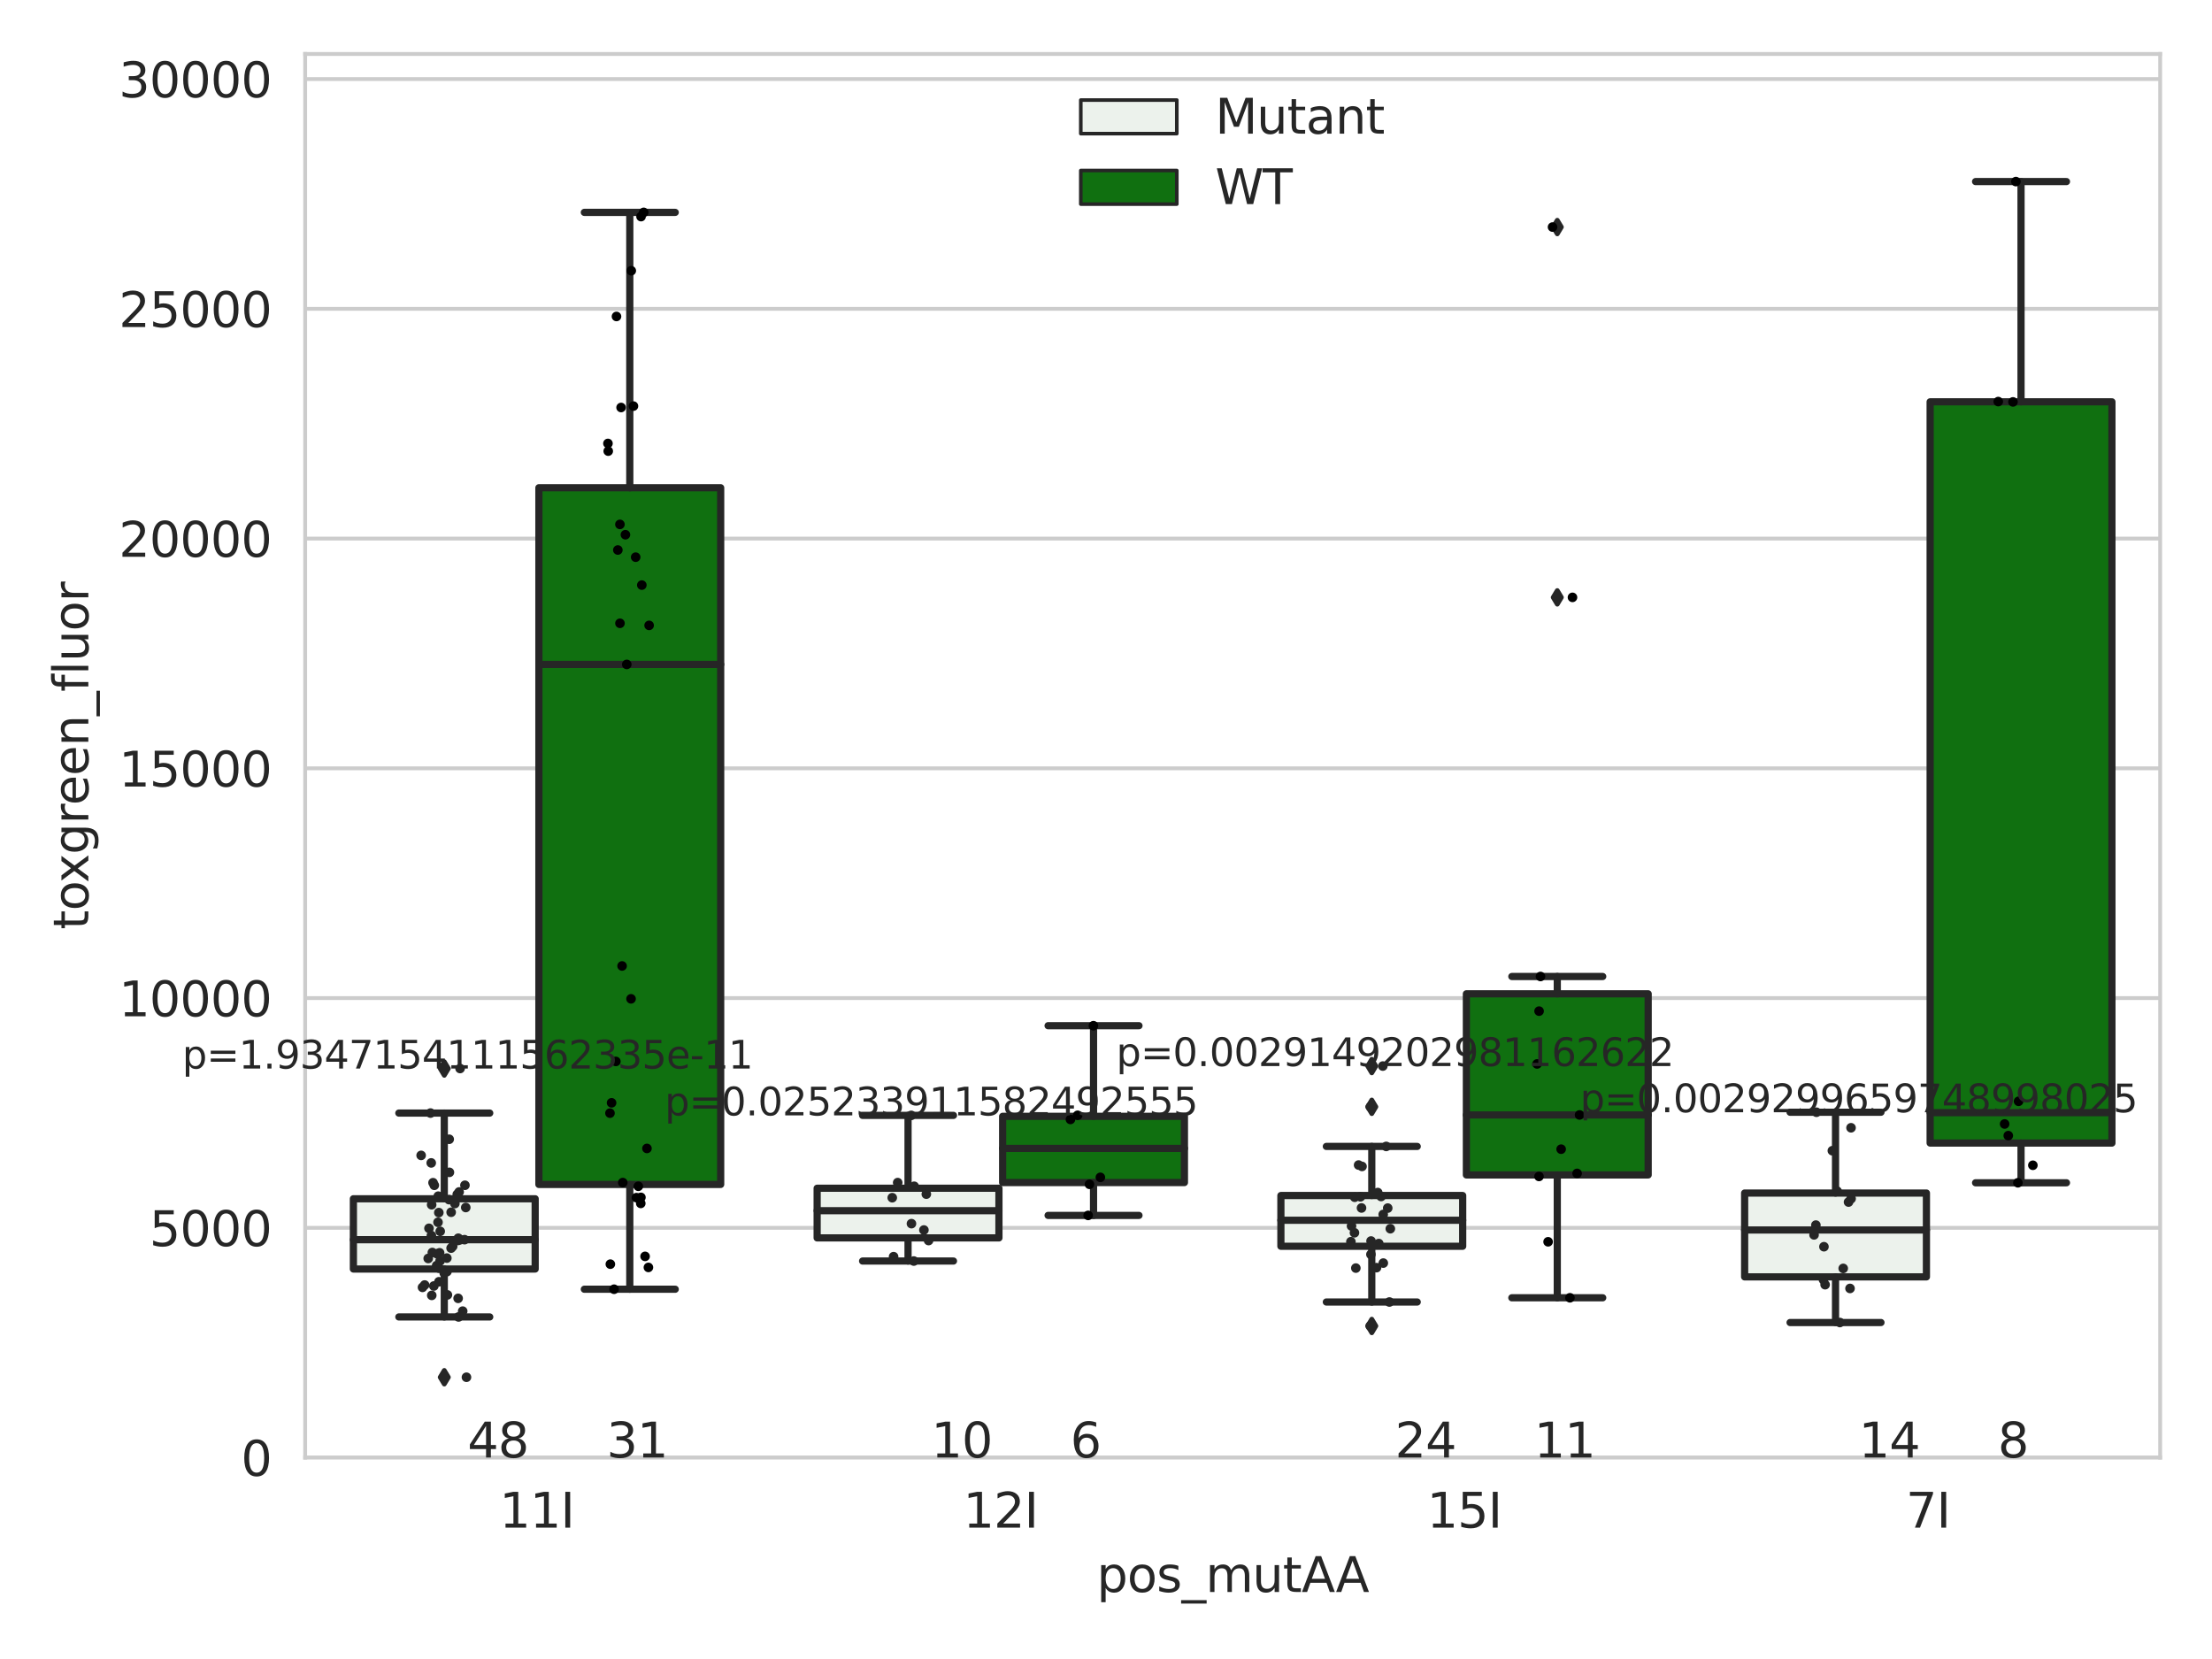 <?xml version="1.0" encoding="utf-8" standalone="no"?>
<!DOCTYPE svg PUBLIC "-//W3C//DTD SVG 1.1//EN"
  "http://www.w3.org/Graphics/SVG/1.1/DTD/svg11.dtd">
<svg xmlns:xlink="http://www.w3.org/1999/xlink" width="460.8pt" height="345.6pt" viewBox="0 0 460.8 345.6" xmlns="http://www.w3.org/2000/svg" version="1.1">
 <defs>
  <style type="text/css">*{stroke-linejoin: round; stroke-linecap: butt}</style>
 </defs>
 <g id="figure_1">
  <g id="patch_1">
   <path d="M 0 345.6 
L 460.8 345.6 
L 460.8 0 
L 0 0 
z
" style="fill: #ffffff"/>
  </g>
  <g id="axes_1">
   <g id="patch_2">
    <path d="M 63.571 303.64 
L 450 303.64 
L 450 11.243 
L 63.571 11.243 
z
" style="fill: #ffffff"/>
   </g>
   <g id="matplotlib.axis_1">
    <g id="xtick_1">
     <g id="text_1">
      <!-- 11I -->
      <g style="fill: #262626" transform="translate(104.037 318.238)scale(0.1 -0.1)">
       <defs>
        <path id="DejaVuSans-31" d="M 794 531 
L 1825 531 
L 1825 4091 
L 703 3866 
L 703 4441 
L 1819 4666 
L 2450 4666 
L 2450 531 
L 3481 531 
L 3481 0 
L 794 0 
L 794 531 
z
" transform="scale(0.016)"/>
        <path id="DejaVuSans-49" d="M 628 4666 
L 1259 4666 
L 1259 0 
L 628 0 
L 628 4666 
z
" transform="scale(0.016)"/>
       </defs>
       <use xlink:href="#DejaVuSans-31"/>
       <use xlink:href="#DejaVuSans-31" x="63.623"/>
       <use xlink:href="#DejaVuSans-49" x="127.246"/>
      </g>
     </g>
    </g>
    <g id="xtick_2">
     <g id="text_2">
      <!-- 12I -->
      <g style="fill: #262626" transform="translate(200.645 318.238)scale(0.1 -0.1)">
       <defs>
        <path id="DejaVuSans-32" d="M 1228 531 
L 3431 531 
L 3431 0 
L 469 0 
L 469 531 
Q 828 903 1448 1529 
Q 2069 2156 2228 2338 
Q 2531 2678 2651 2914 
Q 2772 3150 2772 3378 
Q 2772 3750 2511 3984 
Q 2250 4219 1831 4219 
Q 1534 4219 1204 4116 
Q 875 4013 500 3803 
L 500 4441 
Q 881 4594 1212 4672 
Q 1544 4750 1819 4750 
Q 2544 4750 2975 4387 
Q 3406 4025 3406 3419 
Q 3406 3131 3298 2873 
Q 3191 2616 2906 2266 
Q 2828 2175 2409 1742 
Q 1991 1309 1228 531 
z
" transform="scale(0.016)"/>
       </defs>
       <use xlink:href="#DejaVuSans-31"/>
       <use xlink:href="#DejaVuSans-32" x="63.623"/>
       <use xlink:href="#DejaVuSans-49" x="127.246"/>
      </g>
     </g>
    </g>
    <g id="xtick_3">
     <g id="text_3">
      <!-- 15I -->
      <g style="fill: #262626" transform="translate(297.252 318.238)scale(0.1 -0.1)">
       <defs>
        <path id="DejaVuSans-35" d="M 691 4666 
L 3169 4666 
L 3169 4134 
L 1269 4134 
L 1269 2991 
Q 1406 3038 1543 3061 
Q 1681 3084 1819 3084 
Q 2600 3084 3056 2656 
Q 3513 2228 3513 1497 
Q 3513 744 3044 326 
Q 2575 -91 1722 -91 
Q 1428 -91 1123 -41 
Q 819 9 494 109 
L 494 744 
Q 775 591 1075 516 
Q 1375 441 1709 441 
Q 2250 441 2565 725 
Q 2881 1009 2881 1497 
Q 2881 1984 2565 2268 
Q 2250 2553 1709 2553 
Q 1456 2553 1204 2497 
Q 953 2441 691 2322 
L 691 4666 
z
" transform="scale(0.016)"/>
       </defs>
       <use xlink:href="#DejaVuSans-31"/>
       <use xlink:href="#DejaVuSans-35" x="63.623"/>
       <use xlink:href="#DejaVuSans-49" x="127.246"/>
      </g>
     </g>
    </g>
    <g id="xtick_4">
     <g id="text_4">
      <!-- 7I -->
      <g style="fill: #262626" transform="translate(397.04 318.238)scale(0.1 -0.1)">
       <defs>
        <path id="DejaVuSans-37" d="M 525 4666 
L 3525 4666 
L 3525 4397 
L 1831 0 
L 1172 0 
L 2766 4134 
L 525 4134 
L 525 4666 
z
" transform="scale(0.016)"/>
       </defs>
       <use xlink:href="#DejaVuSans-37"/>
       <use xlink:href="#DejaVuSans-49" x="63.623"/>
      </g>
     </g>
    </g>
    <g id="text_5">
     <!-- pos_mutAA -->
     <g style="fill: #262626" transform="translate(228.47 331.638)scale(0.1 -0.1)">
      <defs>
       <path id="DejaVuSans-70" d="M 1159 525 
L 1159 -1331 
L 581 -1331 
L 581 3500 
L 1159 3500 
L 1159 2969 
Q 1341 3281 1617 3432 
Q 1894 3584 2278 3584 
Q 2916 3584 3314 3078 
Q 3713 2572 3713 1747 
Q 3713 922 3314 415 
Q 2916 -91 2278 -91 
Q 1894 -91 1617 61 
Q 1341 213 1159 525 
z
M 3116 1747 
Q 3116 2381 2855 2742 
Q 2594 3103 2138 3103 
Q 1681 3103 1420 2742 
Q 1159 2381 1159 1747 
Q 1159 1113 1420 752 
Q 1681 391 2138 391 
Q 2594 391 2855 752 
Q 3116 1113 3116 1747 
z
" transform="scale(0.016)"/>
       <path id="DejaVuSans-6f" d="M 1959 3097 
Q 1497 3097 1228 2736 
Q 959 2375 959 1747 
Q 959 1119 1226 758 
Q 1494 397 1959 397 
Q 2419 397 2687 759 
Q 2956 1122 2956 1747 
Q 2956 2369 2687 2733 
Q 2419 3097 1959 3097 
z
M 1959 3584 
Q 2709 3584 3137 3096 
Q 3566 2609 3566 1747 
Q 3566 888 3137 398 
Q 2709 -91 1959 -91 
Q 1206 -91 779 398 
Q 353 888 353 1747 
Q 353 2609 779 3096 
Q 1206 3584 1959 3584 
z
" transform="scale(0.016)"/>
       <path id="DejaVuSans-73" d="M 2834 3397 
L 2834 2853 
Q 2591 2978 2328 3040 
Q 2066 3103 1784 3103 
Q 1356 3103 1142 2972 
Q 928 2841 928 2578 
Q 928 2378 1081 2264 
Q 1234 2150 1697 2047 
L 1894 2003 
Q 2506 1872 2764 1633 
Q 3022 1394 3022 966 
Q 3022 478 2636 193 
Q 2250 -91 1575 -91 
Q 1294 -91 989 -36 
Q 684 19 347 128 
L 347 722 
Q 666 556 975 473 
Q 1284 391 1588 391 
Q 1994 391 2212 530 
Q 2431 669 2431 922 
Q 2431 1156 2273 1281 
Q 2116 1406 1581 1522 
L 1381 1569 
Q 847 1681 609 1914 
Q 372 2147 372 2553 
Q 372 3047 722 3315 
Q 1072 3584 1716 3584 
Q 2034 3584 2315 3537 
Q 2597 3491 2834 3397 
z
" transform="scale(0.016)"/>
       <path id="DejaVuSans-5f" d="M 3263 -1063 
L 3263 -1509 
L -63 -1509 
L -63 -1063 
L 3263 -1063 
z
" transform="scale(0.016)"/>
       <path id="DejaVuSans-6d" d="M 3328 2828 
Q 3544 3216 3844 3400 
Q 4144 3584 4550 3584 
Q 5097 3584 5394 3201 
Q 5691 2819 5691 2113 
L 5691 0 
L 5113 0 
L 5113 2094 
Q 5113 2597 4934 2840 
Q 4756 3084 4391 3084 
Q 3944 3084 3684 2787 
Q 3425 2491 3425 1978 
L 3425 0 
L 2847 0 
L 2847 2094 
Q 2847 2600 2669 2842 
Q 2491 3084 2119 3084 
Q 1678 3084 1418 2786 
Q 1159 2488 1159 1978 
L 1159 0 
L 581 0 
L 581 3500 
L 1159 3500 
L 1159 2956 
Q 1356 3278 1631 3431 
Q 1906 3584 2284 3584 
Q 2666 3584 2933 3390 
Q 3200 3197 3328 2828 
z
" transform="scale(0.016)"/>
       <path id="DejaVuSans-75" d="M 544 1381 
L 544 3500 
L 1119 3500 
L 1119 1403 
Q 1119 906 1312 657 
Q 1506 409 1894 409 
Q 2359 409 2629 706 
Q 2900 1003 2900 1516 
L 2900 3500 
L 3475 3500 
L 3475 0 
L 2900 0 
L 2900 538 
Q 2691 219 2414 64 
Q 2138 -91 1772 -91 
Q 1169 -91 856 284 
Q 544 659 544 1381 
z
M 1991 3584 
L 1991 3584 
z
" transform="scale(0.016)"/>
       <path id="DejaVuSans-74" d="M 1172 4494 
L 1172 3500 
L 2356 3500 
L 2356 3053 
L 1172 3053 
L 1172 1153 
Q 1172 725 1289 603 
Q 1406 481 1766 481 
L 2356 481 
L 2356 0 
L 1766 0 
Q 1100 0 847 248 
Q 594 497 594 1153 
L 594 3053 
L 172 3053 
L 172 3500 
L 594 3500 
L 594 4494 
L 1172 4494 
z
" transform="scale(0.016)"/>
       <path id="DejaVuSans-41" d="M 2188 4044 
L 1331 1722 
L 3047 1722 
L 2188 4044 
z
M 1831 4666 
L 2547 4666 
L 4325 0 
L 3669 0 
L 3244 1197 
L 1141 1197 
L 716 0 
L 50 0 
L 1831 4666 
z
" transform="scale(0.016)"/>
      </defs>
      <use xlink:href="#DejaVuSans-70"/>
      <use xlink:href="#DejaVuSans-6f" x="63.477"/>
      <use xlink:href="#DejaVuSans-73" x="124.658"/>
      <use xlink:href="#DejaVuSans-5f" x="176.758"/>
      <use xlink:href="#DejaVuSans-6d" x="226.758"/>
      <use xlink:href="#DejaVuSans-75" x="324.17"/>
      <use xlink:href="#DejaVuSans-74" x="387.549"/>
      <use xlink:href="#DejaVuSans-41" x="426.758"/>
      <use xlink:href="#DejaVuSans-41" x="497.916"/>
     </g>
    </g>
   </g>
   <g id="matplotlib.axis_2">
    <g id="ytick_1">
     <g id="line2d_1">
      <path d="M 63.571 303.64 
L 450 303.64 
" clip-path="url(#p47cae043d7)" style="fill: none; stroke: #cccccc; stroke-width: 0.8; stroke-linecap: round"/>
     </g>
     <g id="text_6">
      <!-- 0 -->
      <g style="fill: #262626" transform="translate(50.209 307.439)scale(0.1 -0.1)">
       <defs>
        <path id="DejaVuSans-30" d="M 2034 4250 
Q 1547 4250 1301 3770 
Q 1056 3291 1056 2328 
Q 1056 1369 1301 889 
Q 1547 409 2034 409 
Q 2525 409 2770 889 
Q 3016 1369 3016 2328 
Q 3016 3291 2770 3770 
Q 2525 4250 2034 4250 
z
M 2034 4750 
Q 2819 4750 3233 4129 
Q 3647 3509 3647 2328 
Q 3647 1150 3233 529 
Q 2819 -91 2034 -91 
Q 1250 -91 836 529 
Q 422 1150 422 2328 
Q 422 3509 836 4129 
Q 1250 4750 2034 4750 
z
" transform="scale(0.016)"/>
       </defs>
       <use xlink:href="#DejaVuSans-30"/>
      </g>
     </g>
    </g>
    <g id="ytick_2">
     <g id="line2d_2">
      <path d="M 63.571 255.778 
L 450 255.778 
" clip-path="url(#p47cae043d7)" style="fill: none; stroke: #cccccc; stroke-width: 0.8; stroke-linecap: round"/>
     </g>
     <g id="text_7">
      <!-- 5000 -->
      <g style="fill: #262626" transform="translate(31.121 259.577)scale(0.1 -0.1)">
       <use xlink:href="#DejaVuSans-35"/>
       <use xlink:href="#DejaVuSans-30" x="63.623"/>
       <use xlink:href="#DejaVuSans-30" x="127.246"/>
       <use xlink:href="#DejaVuSans-30" x="190.869"/>
      </g>
     </g>
    </g>
    <g id="ytick_3">
     <g id="line2d_3">
      <path d="M 63.571 207.916 
L 450 207.916 
" clip-path="url(#p47cae043d7)" style="fill: none; stroke: #cccccc; stroke-width: 0.8; stroke-linecap: round"/>
     </g>
     <g id="text_8">
      <!-- 10000 -->
      <g style="fill: #262626" transform="translate(24.759 211.716)scale(0.1 -0.1)">
       <use xlink:href="#DejaVuSans-31"/>
       <use xlink:href="#DejaVuSans-30" x="63.623"/>
       <use xlink:href="#DejaVuSans-30" x="127.246"/>
       <use xlink:href="#DejaVuSans-30" x="190.869"/>
       <use xlink:href="#DejaVuSans-30" x="254.492"/>
      </g>
     </g>
    </g>
    <g id="ytick_4">
     <g id="line2d_4">
      <path d="M 63.571 160.055 
L 450 160.055 
" clip-path="url(#p47cae043d7)" style="fill: none; stroke: #cccccc; stroke-width: 0.8; stroke-linecap: round"/>
     </g>
     <g id="text_9">
      <!-- 15000 -->
      <g style="fill: #262626" transform="translate(24.759 163.854)scale(0.1 -0.1)">
       <use xlink:href="#DejaVuSans-31"/>
       <use xlink:href="#DejaVuSans-35" x="63.623"/>
       <use xlink:href="#DejaVuSans-30" x="127.246"/>
       <use xlink:href="#DejaVuSans-30" x="190.869"/>
       <use xlink:href="#DejaVuSans-30" x="254.492"/>
      </g>
     </g>
    </g>
    <g id="ytick_5">
     <g id="line2d_5">
      <path d="M 63.571 112.193 
L 450 112.193 
" clip-path="url(#p47cae043d7)" style="fill: none; stroke: #cccccc; stroke-width: 0.8; stroke-linecap: round"/>
     </g>
     <g id="text_10">
      <!-- 20000 -->
      <g style="fill: #262626" transform="translate(24.759 115.992)scale(0.1 -0.1)">
       <use xlink:href="#DejaVuSans-32"/>
       <use xlink:href="#DejaVuSans-30" x="63.623"/>
       <use xlink:href="#DejaVuSans-30" x="127.246"/>
       <use xlink:href="#DejaVuSans-30" x="190.869"/>
       <use xlink:href="#DejaVuSans-30" x="254.492"/>
      </g>
     </g>
    </g>
    <g id="ytick_6">
     <g id="line2d_6">
      <path d="M 63.571 64.331 
L 450 64.331 
" clip-path="url(#p47cae043d7)" style="fill: none; stroke: #cccccc; stroke-width: 0.8; stroke-linecap: round"/>
     </g>
     <g id="text_11">
      <!-- 25000 -->
      <g style="fill: #262626" transform="translate(24.759 68.13)scale(0.1 -0.1)">
       <use xlink:href="#DejaVuSans-32"/>
       <use xlink:href="#DejaVuSans-35" x="63.623"/>
       <use xlink:href="#DejaVuSans-30" x="127.246"/>
       <use xlink:href="#DejaVuSans-30" x="190.869"/>
       <use xlink:href="#DejaVuSans-30" x="254.492"/>
      </g>
     </g>
    </g>
    <g id="ytick_7">
     <g id="line2d_7">
      <path d="M 63.571 16.469 
L 450 16.469 
" clip-path="url(#p47cae043d7)" style="fill: none; stroke: #cccccc; stroke-width: 0.8; stroke-linecap: round"/>
     </g>
     <g id="text_12">
      <!-- 30000 -->
      <g style="fill: #262626" transform="translate(24.759 20.268)scale(0.1 -0.1)">
       <defs>
        <path id="DejaVuSans-33" d="M 2597 2516 
Q 3050 2419 3304 2112 
Q 3559 1806 3559 1356 
Q 3559 666 3084 287 
Q 2609 -91 1734 -91 
Q 1441 -91 1130 -33 
Q 819 25 488 141 
L 488 750 
Q 750 597 1062 519 
Q 1375 441 1716 441 
Q 2309 441 2620 675 
Q 2931 909 2931 1356 
Q 2931 1769 2642 2001 
Q 2353 2234 1838 2234 
L 1294 2234 
L 1294 2753 
L 1863 2753 
Q 2328 2753 2575 2939 
Q 2822 3125 2822 3475 
Q 2822 3834 2567 4026 
Q 2313 4219 1838 4219 
Q 1578 4219 1281 4162 
Q 984 4106 628 3988 
L 628 4550 
Q 988 4650 1302 4700 
Q 1616 4750 1894 4750 
Q 2613 4750 3031 4423 
Q 3450 4097 3450 3541 
Q 3450 3153 3228 2886 
Q 3006 2619 2597 2516 
z
" transform="scale(0.016)"/>
       </defs>
       <use xlink:href="#DejaVuSans-33"/>
       <use xlink:href="#DejaVuSans-30" x="63.623"/>
       <use xlink:href="#DejaVuSans-30" x="127.246"/>
       <use xlink:href="#DejaVuSans-30" x="190.869"/>
       <use xlink:href="#DejaVuSans-30" x="254.492"/>
      </g>
     </g>
    </g>
    <g id="text_13">
     <!-- toxgreen_fluor -->
     <g style="fill: #262626" transform="translate(18.401 193.636)rotate(-90)scale(0.1 -0.1)">
      <defs>
       <path id="DejaVuSans-78" d="M 3513 3500 
L 2247 1797 
L 3578 0 
L 2900 0 
L 1881 1375 
L 863 0 
L 184 0 
L 1544 1831 
L 300 3500 
L 978 3500 
L 1906 2253 
L 2834 3500 
L 3513 3500 
z
" transform="scale(0.016)"/>
       <path id="DejaVuSans-67" d="M 2906 1791 
Q 2906 2416 2648 2759 
Q 2391 3103 1925 3103 
Q 1463 3103 1205 2759 
Q 947 2416 947 1791 
Q 947 1169 1205 825 
Q 1463 481 1925 481 
Q 2391 481 2648 825 
Q 2906 1169 2906 1791 
z
M 3481 434 
Q 3481 -459 3084 -895 
Q 2688 -1331 1869 -1331 
Q 1566 -1331 1297 -1286 
Q 1028 -1241 775 -1147 
L 775 -588 
Q 1028 -725 1275 -790 
Q 1522 -856 1778 -856 
Q 2344 -856 2625 -561 
Q 2906 -266 2906 331 
L 2906 616 
Q 2728 306 2450 153 
Q 2172 0 1784 0 
Q 1141 0 747 490 
Q 353 981 353 1791 
Q 353 2603 747 3093 
Q 1141 3584 1784 3584 
Q 2172 3584 2450 3431 
Q 2728 3278 2906 2969 
L 2906 3500 
L 3481 3500 
L 3481 434 
z
" transform="scale(0.016)"/>
       <path id="DejaVuSans-72" d="M 2631 2963 
Q 2534 3019 2420 3045 
Q 2306 3072 2169 3072 
Q 1681 3072 1420 2755 
Q 1159 2438 1159 1844 
L 1159 0 
L 581 0 
L 581 3500 
L 1159 3500 
L 1159 2956 
Q 1341 3275 1631 3429 
Q 1922 3584 2338 3584 
Q 2397 3584 2469 3576 
Q 2541 3569 2628 3553 
L 2631 2963 
z
" transform="scale(0.016)"/>
       <path id="DejaVuSans-65" d="M 3597 1894 
L 3597 1613 
L 953 1613 
Q 991 1019 1311 708 
Q 1631 397 2203 397 
Q 2534 397 2845 478 
Q 3156 559 3463 722 
L 3463 178 
Q 3153 47 2828 -22 
Q 2503 -91 2169 -91 
Q 1331 -91 842 396 
Q 353 884 353 1716 
Q 353 2575 817 3079 
Q 1281 3584 2069 3584 
Q 2775 3584 3186 3129 
Q 3597 2675 3597 1894 
z
M 3022 2063 
Q 3016 2534 2758 2815 
Q 2500 3097 2075 3097 
Q 1594 3097 1305 2825 
Q 1016 2553 972 2059 
L 3022 2063 
z
" transform="scale(0.016)"/>
       <path id="DejaVuSans-6e" d="M 3513 2113 
L 3513 0 
L 2938 0 
L 2938 2094 
Q 2938 2591 2744 2837 
Q 2550 3084 2163 3084 
Q 1697 3084 1428 2787 
Q 1159 2491 1159 1978 
L 1159 0 
L 581 0 
L 581 3500 
L 1159 3500 
L 1159 2956 
Q 1366 3272 1645 3428 
Q 1925 3584 2291 3584 
Q 2894 3584 3203 3211 
Q 3513 2838 3513 2113 
z
" transform="scale(0.016)"/>
       <path id="DejaVuSans-66" d="M 2375 4863 
L 2375 4384 
L 1825 4384 
Q 1516 4384 1395 4259 
Q 1275 4134 1275 3809 
L 1275 3500 
L 2222 3500 
L 2222 3053 
L 1275 3053 
L 1275 0 
L 697 0 
L 697 3053 
L 147 3053 
L 147 3500 
L 697 3500 
L 697 3744 
Q 697 4328 969 4595 
Q 1241 4863 1831 4863 
L 2375 4863 
z
" transform="scale(0.016)"/>
       <path id="DejaVuSans-6c" d="M 603 4863 
L 1178 4863 
L 1178 0 
L 603 0 
L 603 4863 
z
" transform="scale(0.016)"/>
      </defs>
      <use xlink:href="#DejaVuSans-74"/>
      <use xlink:href="#DejaVuSans-6f" x="39.209"/>
      <use xlink:href="#DejaVuSans-78" x="97.266"/>
      <use xlink:href="#DejaVuSans-67" x="156.445"/>
      <use xlink:href="#DejaVuSans-72" x="219.922"/>
      <use xlink:href="#DejaVuSans-65" x="258.785"/>
      <use xlink:href="#DejaVuSans-65" x="320.309"/>
      <use xlink:href="#DejaVuSans-6e" x="381.832"/>
      <use xlink:href="#DejaVuSans-5f" x="445.211"/>
      <use xlink:href="#DejaVuSans-66" x="495.211"/>
      <use xlink:href="#DejaVuSans-6c" x="530.416"/>
      <use xlink:href="#DejaVuSans-75" x="558.199"/>
      <use xlink:href="#DejaVuSans-6f" x="621.578"/>
      <use xlink:href="#DejaVuSans-72" x="682.76"/>
     </g>
    </g>
   </g>
   <g id="patch_3">
    <path d="M 73.618 264.359 
L 111.488 264.359 
L 111.488 249.724 
L 73.618 249.724 
L 73.618 264.359 
z
" clip-path="url(#p47cae043d7)" style="fill: #ecf2ec; stroke: #262626; stroke-width: 1.5; stroke-linejoin: miter"/>
   </g>
   <g id="patch_4">
    <path d="M 112.261 246.74 
L 150.131 246.74 
L 150.131 101.608 
L 112.261 101.608 
L 112.261 246.74 
z
" clip-path="url(#p47cae043d7)" style="fill: #107010; stroke: #262626; stroke-width: 1.5; stroke-linejoin: miter"/>
   </g>
   <g id="patch_5">
    <path d="M 170.226 257.879 
L 208.096 257.879 
L 208.096 247.532 
L 170.226 247.532 
L 170.226 257.879 
z
" clip-path="url(#p47cae043d7)" style="fill: #ecf2ec; stroke: #262626; stroke-width: 1.5; stroke-linejoin: miter"/>
   </g>
   <g id="patch_6">
    <path d="M 208.868 246.349 
L 246.738 246.349 
L 246.738 232.551 
L 208.868 232.551 
L 208.868 246.349 
z
" clip-path="url(#p47cae043d7)" style="fill: #107010; stroke: #262626; stroke-width: 1.5; stroke-linejoin: miter"/>
   </g>
   <g id="patch_7">
    <path d="M 266.833 259.619 
L 304.703 259.619 
L 304.703 249.047 
L 266.833 249.047 
L 266.833 259.619 
z
" clip-path="url(#p47cae043d7)" style="fill: #ecf2ec; stroke: #262626; stroke-width: 1.5; stroke-linejoin: miter"/>
   </g>
   <g id="patch_8">
    <path d="M 305.476 244.759 
L 343.346 244.759 
L 343.346 207.029 
L 305.476 207.029 
L 305.476 244.759 
z
" clip-path="url(#p47cae043d7)" style="fill: #107010; stroke: #262626; stroke-width: 1.5; stroke-linejoin: miter"/>
   </g>
   <g id="patch_9">
    <path d="M 363.44 265.996 
L 401.31 265.996 
L 401.31 248.532 
L 363.44 248.532 
L 363.44 265.996 
z
" clip-path="url(#p47cae043d7)" style="fill: #ecf2ec; stroke: #262626; stroke-width: 1.5; stroke-linejoin: miter"/>
   </g>
   <g id="patch_10">
    <path d="M 402.083 238.117 
L 439.953 238.117 
L 439.953 83.709 
L 402.083 83.709 
L 402.083 238.117 
z
" clip-path="url(#p47cae043d7)" style="fill: #107010; stroke: #262626; stroke-width: 1.5; stroke-linejoin: miter"/>
   </g>
   <g id="patch_11">
    <path d="M 111.875 303.64 
L 111.875 303.64 
L 111.875 303.64 
L 111.875 303.64 
z
" clip-path="url(#p47cae043d7)" style="fill: #ecf2ec; stroke: #262626; stroke-width: 0.75; stroke-linejoin: miter"/>
   </g>
   <g id="patch_12">
    <path d="M 111.875 303.64 
L 111.875 303.64 
L 111.875 303.64 
L 111.875 303.64 
z
" clip-path="url(#p47cae043d7)" style="fill: #107010; stroke: #262626; stroke-width: 0.75; stroke-linejoin: miter"/>
   </g>
   <g id="PathCollection_1"/>
   <g id="PathCollection_2"/>
   <g id="line2d_8">
    <path d="M 92.553 264.359 
L 92.553 274.343 
" clip-path="url(#p47cae043d7)" style="fill: none; stroke: #262626; stroke-width: 1.5; stroke-linecap: round"/>
   </g>
   <g id="line2d_9">
    <path d="M 92.553 249.724 
L 92.553 231.873 
" clip-path="url(#p47cae043d7)" style="fill: none; stroke: #262626; stroke-width: 1.5; stroke-linecap: round"/>
   </g>
   <g id="line2d_10">
    <path d="M 83.086 274.343 
L 102.021 274.343 
" clip-path="url(#p47cae043d7)" style="fill: none; stroke: #262626; stroke-width: 1.5; stroke-linecap: round"/>
   </g>
   <g id="line2d_11">
    <path d="M 83.086 231.873 
L 102.021 231.873 
" clip-path="url(#p47cae043d7)" style="fill: none; stroke: #262626; stroke-width: 1.5; stroke-linecap: round"/>
   </g>
   <g id="line2d_12">
    <defs>
     <path id="m3a738da453" d="M -0 1.414 
L 0.849 0 
L 0 -1.414 
L -0.849 -0 
z
" style="stroke: #262626; stroke-linejoin: miter"/>
    </defs>
    <g clip-path="url(#p47cae043d7)">
     <use xlink:href="#m3a738da453" x="92.553" y="286.905" style="fill: #262626; stroke: #262626; stroke-linejoin: miter"/>
     <use xlink:href="#m3a738da453" x="92.553" y="222.592" style="fill: #262626; stroke: #262626; stroke-linejoin: miter"/>
    </g>
   </g>
   <g id="line2d_13">
    <path d="M 131.196 246.74 
L 131.196 268.57 
" clip-path="url(#p47cae043d7)" style="fill: none; stroke: #262626; stroke-width: 1.5; stroke-linecap: round"/>
   </g>
   <g id="line2d_14">
    <path d="M 131.196 101.608 
L 131.196 44.243 
" clip-path="url(#p47cae043d7)" style="fill: none; stroke: #262626; stroke-width: 1.5; stroke-linecap: round"/>
   </g>
   <g id="line2d_15">
    <path d="M 121.729 268.57 
L 140.664 268.57 
" clip-path="url(#p47cae043d7)" style="fill: none; stroke: #262626; stroke-width: 1.5; stroke-linecap: round"/>
   </g>
   <g id="line2d_16">
    <path d="M 121.729 44.243 
L 140.664 44.243 
" clip-path="url(#p47cae043d7)" style="fill: none; stroke: #262626; stroke-width: 1.5; stroke-linecap: round"/>
   </g>
   <g id="line2d_17"/>
   <g id="line2d_18">
    <path d="M 189.161 257.879 
L 189.161 262.697 
" clip-path="url(#p47cae043d7)" style="fill: none; stroke: #262626; stroke-width: 1.5; stroke-linecap: round"/>
   </g>
   <g id="line2d_19">
    <path d="M 189.161 247.532 
L 189.161 232.354 
" clip-path="url(#p47cae043d7)" style="fill: none; stroke: #262626; stroke-width: 1.5; stroke-linecap: round"/>
   </g>
   <g id="line2d_20">
    <path d="M 179.693 262.697 
L 198.628 262.697 
" clip-path="url(#p47cae043d7)" style="fill: none; stroke: #262626; stroke-width: 1.5; stroke-linecap: round"/>
   </g>
   <g id="line2d_21">
    <path d="M 179.693 232.354 
L 198.628 232.354 
" clip-path="url(#p47cae043d7)" style="fill: none; stroke: #262626; stroke-width: 1.5; stroke-linecap: round"/>
   </g>
   <g id="line2d_22"/>
   <g id="line2d_23">
    <path d="M 227.803 246.349 
L 227.803 253.191 
" clip-path="url(#p47cae043d7)" style="fill: none; stroke: #262626; stroke-width: 1.5; stroke-linecap: round"/>
   </g>
   <g id="line2d_24">
    <path d="M 227.803 232.551 
L 227.803 213.673 
" clip-path="url(#p47cae043d7)" style="fill: none; stroke: #262626; stroke-width: 1.5; stroke-linecap: round"/>
   </g>
   <g id="line2d_25">
    <path d="M 218.336 253.191 
L 237.271 253.191 
" clip-path="url(#p47cae043d7)" style="fill: none; stroke: #262626; stroke-width: 1.5; stroke-linecap: round"/>
   </g>
   <g id="line2d_26">
    <path d="M 218.336 213.673 
L 237.271 213.673 
" clip-path="url(#p47cae043d7)" style="fill: none; stroke: #262626; stroke-width: 1.5; stroke-linecap: round"/>
   </g>
   <g id="line2d_27"/>
   <g id="line2d_28">
    <path d="M 285.768 259.619 
L 285.768 271.231 
" clip-path="url(#p47cae043d7)" style="fill: none; stroke: #262626; stroke-width: 1.5; stroke-linecap: round"/>
   </g>
   <g id="line2d_29">
    <path d="M 285.768 249.047 
L 285.768 238.821 
" clip-path="url(#p47cae043d7)" style="fill: none; stroke: #262626; stroke-width: 1.5; stroke-linecap: round"/>
   </g>
   <g id="line2d_30">
    <path d="M 276.3 271.231 
L 295.235 271.231 
" clip-path="url(#p47cae043d7)" style="fill: none; stroke: #262626; stroke-width: 1.5; stroke-linecap: round"/>
   </g>
   <g id="line2d_31">
    <path d="M 276.3 238.821 
L 295.235 238.821 
" clip-path="url(#p47cae043d7)" style="fill: none; stroke: #262626; stroke-width: 1.5; stroke-linecap: round"/>
   </g>
   <g id="line2d_32">
    <g clip-path="url(#p47cae043d7)">
     <use xlink:href="#m3a738da453" x="285.768" y="276.224" style="fill: #262626; stroke: #262626; stroke-linejoin: miter"/>
     <use xlink:href="#m3a738da453" x="285.768" y="222.081" style="fill: #262626; stroke: #262626; stroke-linejoin: miter"/>
     <use xlink:href="#m3a738da453" x="285.768" y="230.569" style="fill: #262626; stroke: #262626; stroke-linejoin: miter"/>
    </g>
   </g>
   <g id="line2d_33">
    <path d="M 324.411 244.759 
L 324.411 270.353 
" clip-path="url(#p47cae043d7)" style="fill: none; stroke: #262626; stroke-width: 1.5; stroke-linecap: round"/>
   </g>
   <g id="line2d_34">
    <path d="M 324.411 207.029 
L 324.411 203.422 
" clip-path="url(#p47cae043d7)" style="fill: none; stroke: #262626; stroke-width: 1.5; stroke-linecap: round"/>
   </g>
   <g id="line2d_35">
    <path d="M 314.943 270.353 
L 333.878 270.353 
" clip-path="url(#p47cae043d7)" style="fill: none; stroke: #262626; stroke-width: 1.5; stroke-linecap: round"/>
   </g>
   <g id="line2d_36">
    <path d="M 314.943 203.422 
L 333.878 203.422 
" clip-path="url(#p47cae043d7)" style="fill: none; stroke: #262626; stroke-width: 1.5; stroke-linecap: round"/>
   </g>
   <g id="line2d_37">
    <g clip-path="url(#p47cae043d7)">
     <use xlink:href="#m3a738da453" x="324.411" y="47.301" style="fill: #262626; stroke: #262626; stroke-linejoin: miter"/>
     <use xlink:href="#m3a738da453" x="324.411" y="124.443" style="fill: #262626; stroke: #262626; stroke-linejoin: miter"/>
    </g>
   </g>
   <g id="line2d_38">
    <path d="M 382.375 265.996 
L 382.375 275.506 
" clip-path="url(#p47cae043d7)" style="fill: none; stroke: #262626; stroke-width: 1.5; stroke-linecap: round"/>
   </g>
   <g id="line2d_39">
    <path d="M 382.375 248.532 
L 382.375 231.698 
" clip-path="url(#p47cae043d7)" style="fill: none; stroke: #262626; stroke-width: 1.5; stroke-linecap: round"/>
   </g>
   <g id="line2d_40">
    <path d="M 372.907 275.506 
L 391.842 275.506 
" clip-path="url(#p47cae043d7)" style="fill: none; stroke: #262626; stroke-width: 1.5; stroke-linecap: round"/>
   </g>
   <g id="line2d_41">
    <path d="M 372.907 231.698 
L 391.842 231.698 
" clip-path="url(#p47cae043d7)" style="fill: none; stroke: #262626; stroke-width: 1.5; stroke-linecap: round"/>
   </g>
   <g id="line2d_42"/>
   <g id="line2d_43">
    <path d="M 421.018 238.117 
L 421.018 246.395 
" clip-path="url(#p47cae043d7)" style="fill: none; stroke: #262626; stroke-width: 1.5; stroke-linecap: round"/>
   </g>
   <g id="line2d_44">
    <path d="M 421.018 83.709 
L 421.018 37.825 
" clip-path="url(#p47cae043d7)" style="fill: none; stroke: #262626; stroke-width: 1.5; stroke-linecap: round"/>
   </g>
   <g id="line2d_45">
    <path d="M 411.55 246.395 
L 430.485 246.395 
" clip-path="url(#p47cae043d7)" style="fill: none; stroke: #262626; stroke-width: 1.5; stroke-linecap: round"/>
   </g>
   <g id="line2d_46">
    <path d="M 411.55 37.825 
L 430.485 37.825 
" clip-path="url(#p47cae043d7)" style="fill: none; stroke: #262626; stroke-width: 1.5; stroke-linecap: round"/>
   </g>
   <g id="line2d_47"/>
   <g id="line2d_48">
    <path d="M 73.618 258.25 
L 111.488 258.25 
" clip-path="url(#p47cae043d7)" style="fill: none; stroke: #262626; stroke-width: 1.5; stroke-linecap: round"/>
   </g>
   <g id="line2d_49">
    <path d="M 112.261 138.411 
L 150.131 138.411 
" clip-path="url(#p47cae043d7)" style="fill: none; stroke: #262626; stroke-width: 1.5; stroke-linecap: round"/>
   </g>
   <g id="line2d_50">
    <path d="M 170.226 252.206 
L 208.096 252.206 
" clip-path="url(#p47cae043d7)" style="fill: none; stroke: #262626; stroke-width: 1.5; stroke-linecap: round"/>
   </g>
   <g id="line2d_51">
    <path d="M 208.868 239.231 
L 246.738 239.231 
" clip-path="url(#p47cae043d7)" style="fill: none; stroke: #262626; stroke-width: 1.5; stroke-linecap: round"/>
   </g>
   <g id="line2d_52">
    <path d="M 266.833 254.201 
L 304.703 254.201 
" clip-path="url(#p47cae043d7)" style="fill: none; stroke: #262626; stroke-width: 1.5; stroke-linecap: round"/>
   </g>
   <g id="line2d_53">
    <path d="M 305.476 232.263 
L 343.346 232.263 
" clip-path="url(#p47cae043d7)" style="fill: none; stroke: #262626; stroke-width: 1.5; stroke-linecap: round"/>
   </g>
   <g id="line2d_54">
    <path d="M 363.44 256.228 
L 401.31 256.228 
" clip-path="url(#p47cae043d7)" style="fill: none; stroke: #262626; stroke-width: 1.5; stroke-linecap: round"/>
   </g>
   <g id="line2d_55">
    <path d="M 402.083 231.784 
L 439.953 231.784 
" clip-path="url(#p47cae043d7)" style="fill: none; stroke: #262626; stroke-width: 1.5; stroke-linecap: round"/>
   </g>
   <g id="patch_13">
    <path d="M 63.571 303.64 
L 63.571 11.243 
" style="fill: none; stroke: #cccccc; stroke-width: 0.8; stroke-linejoin: miter; stroke-linecap: square"/>
   </g>
   <g id="patch_14">
    <path d="M 450 303.64 
L 450 11.243 
" style="fill: none; stroke: #cccccc; stroke-width: 0.8; stroke-linejoin: miter; stroke-linecap: square"/>
   </g>
   <g id="patch_15">
    <path d="M 63.571 303.64 
L 450 303.64 
" style="fill: none; stroke: #cccccc; stroke-width: 0.8; stroke-linejoin: miter; stroke-linecap: square"/>
   </g>
   <g id="patch_16">
    <path d="M 63.571 11.243 
L 450 11.243 
" style="fill: none; stroke: #cccccc; stroke-width: 0.8; stroke-linejoin: miter; stroke-linecap: square"/>
   </g>
   <g id="PathCollection_3">
    <defs>
     <path id="C0_0_a617bd913b" d="M 0 1 
C 0.265 1 0.52 0.895 0.707 0.707 
C 0.895 0.52 1 0.265 1 -0 
C 1 -0.265 0.895 -0.52 0.707 -0.707 
C 0.52 -0.895 0.265 -1 0 -1 
C -0.265 -1 -0.52 -0.895 -0.707 -0.707 
C -0.895 -0.52 -1 -0.265 -1 0 
C -1 0.265 -0.895 0.52 -0.707 0.707 
C -0.52 0.895 -0.265 1 0 1 
z
"/>
    </defs>
    <g clip-path="url(#p47cae043d7)">
     <use xlink:href="#C0_0_a617bd913b" x="95.407" y="258.411" style="fill: #262626"/>
    </g>
    <g clip-path="url(#p47cae043d7)">
     <use xlink:href="#C0_0_a617bd913b" x="89.919" y="250.968" style="fill: #262626"/>
    </g>
    <g clip-path="url(#p47cae043d7)">
     <use xlink:href="#C0_0_a617bd913b" x="93.578" y="237.328" style="fill: #262626"/>
    </g>
    <g clip-path="url(#p47cae043d7)">
     <use xlink:href="#C0_0_a617bd913b" x="91.578" y="260.979" style="fill: #262626"/>
    </g>
    <g clip-path="url(#p47cae043d7)">
     <use xlink:href="#C0_0_a617bd913b" x="93.087" y="262.082" style="fill: #262626"/>
    </g>
    <g clip-path="url(#p47cae043d7)">
     <use xlink:href="#C0_0_a617bd913b" x="90.064" y="260.92" style="fill: #262626"/>
    </g>
    <g clip-path="url(#p47cae043d7)">
     <use xlink:href="#C0_0_a617bd913b" x="90.211" y="246.38" style="fill: #262626"/>
    </g>
    <g clip-path="url(#p47cae043d7)">
     <use xlink:href="#C0_0_a617bd913b" x="88.466" y="267.692" style="fill: #262626"/>
    </g>
    <g clip-path="url(#p47cae043d7)">
     <use xlink:href="#C0_0_a617bd913b" x="95.471" y="257.945" style="fill: #262626"/>
    </g>
    <g clip-path="url(#p47cae043d7)">
     <use xlink:href="#C0_0_a617bd913b" x="95.906" y="258.253" style="fill: #262626"/>
    </g>
    <g clip-path="url(#p47cae043d7)">
     <use xlink:href="#C0_0_a617bd913b" x="89.942" y="269.85" style="fill: #262626"/>
    </g>
    <g clip-path="url(#p47cae043d7)">
     <use xlink:href="#C0_0_a617bd913b" x="91.032" y="261.18" style="fill: #262626"/>
    </g>
    <g clip-path="url(#p47cae043d7)">
     <use xlink:href="#C0_0_a617bd913b" x="95.53" y="274.343" style="fill: #262626"/>
    </g>
    <g clip-path="url(#p47cae043d7)">
     <use xlink:href="#C0_0_a617bd913b" x="89.832" y="242.257" style="fill: #262626"/>
    </g>
    <g clip-path="url(#p47cae043d7)">
     <use xlink:href="#C0_0_a617bd913b" x="91.676" y="262.674" style="fill: #262626"/>
    </g>
    <g clip-path="url(#p47cae043d7)">
     <use xlink:href="#C0_0_a617bd913b" x="89.367" y="255.88" style="fill: #262626"/>
    </g>
    <g clip-path="url(#p47cae043d7)">
     <use xlink:href="#C0_0_a617bd913b" x="95.438" y="270.469" style="fill: #262626"/>
    </g>
    <g clip-path="url(#p47cae043d7)">
     <use xlink:href="#C0_0_a617bd913b" x="87.73" y="240.689" style="fill: #262626"/>
    </g>
    <g clip-path="url(#p47cae043d7)">
     <use xlink:href="#C0_0_a617bd913b" x="97.028" y="251.548" style="fill: #262626"/>
    </g>
    <g clip-path="url(#p47cae043d7)">
     <use xlink:href="#C0_0_a617bd913b" x="93.624" y="244.22" style="fill: #262626"/>
    </g>
    <g clip-path="url(#p47cae043d7)">
     <use xlink:href="#C0_0_a617bd913b" x="93.973" y="260.007" style="fill: #262626"/>
    </g>
    <g clip-path="url(#p47cae043d7)">
     <use xlink:href="#C0_0_a617bd913b" x="97.172" y="286.905" style="fill: #262626"/>
    </g>
    <g clip-path="url(#p47cae043d7)">
     <use xlink:href="#C0_0_a617bd913b" x="91.292" y="249.185" style="fill: #262626"/>
    </g>
    <g clip-path="url(#p47cae043d7)">
     <use xlink:href="#C0_0_a617bd913b" x="96.856" y="246.911" style="fill: #262626"/>
    </g>
    <g clip-path="url(#p47cae043d7)">
     <use xlink:href="#C0_0_a617bd913b" x="94.757" y="250.727" style="fill: #262626"/>
    </g>
    <g clip-path="url(#p47cae043d7)">
     <use xlink:href="#C0_0_a617bd913b" x="95.256" y="248.813" style="fill: #262626"/>
    </g>
    <g clip-path="url(#p47cae043d7)">
     <use xlink:href="#C0_0_a617bd913b" x="93.985" y="252.531" style="fill: #262626"/>
    </g>
    <g clip-path="url(#p47cae043d7)">
     <use xlink:href="#C0_0_a617bd913b" x="90.475" y="246.919" style="fill: #262626"/>
    </g>
    <g clip-path="url(#p47cae043d7)">
     <use xlink:href="#C0_0_a617bd913b" x="92.542" y="265.214" style="fill: #262626"/>
    </g>
    <g clip-path="url(#p47cae043d7)">
     <use xlink:href="#C0_0_a617bd913b" x="93.541" y="249.904" style="fill: #262626"/>
    </g>
    <g clip-path="url(#p47cae043d7)">
     <use xlink:href="#C0_0_a617bd913b" x="93.204" y="269.751" style="fill: #262626"/>
    </g>
    <g clip-path="url(#p47cae043d7)">
     <use xlink:href="#C0_0_a617bd913b" x="89.865" y="257.382" style="fill: #262626"/>
    </g>
    <g clip-path="url(#p47cae043d7)">
     <use xlink:href="#C0_0_a617bd913b" x="89.204" y="262.163" style="fill: #262626"/>
    </g>
    <g clip-path="url(#p47cae043d7)">
     <use xlink:href="#C0_0_a617bd913b" x="91.429" y="264.178" style="fill: #262626"/>
    </g>
    <g clip-path="url(#p47cae043d7)">
     <use xlink:href="#C0_0_a617bd913b" x="88.016" y="268.182" style="fill: #262626"/>
    </g>
    <g clip-path="url(#p47cae043d7)">
     <use xlink:href="#C0_0_a617bd913b" x="94.302" y="259.64" style="fill: #262626"/>
    </g>
    <g clip-path="url(#p47cae043d7)">
     <use xlink:href="#C0_0_a617bd913b" x="90.378" y="267.895" style="fill: #262626"/>
    </g>
    <g clip-path="url(#p47cae043d7)">
     <use xlink:href="#C0_0_a617bd913b" x="95.843" y="222.592" style="fill: #262626"/>
    </g>
    <g clip-path="url(#p47cae043d7)">
     <use xlink:href="#C0_0_a617bd913b" x="96.774" y="258.247" style="fill: #262626"/>
    </g>
    <g clip-path="url(#p47cae043d7)">
     <use xlink:href="#C0_0_a617bd913b" x="89.68" y="231.873" style="fill: #262626"/>
    </g>
    <g clip-path="url(#p47cae043d7)">
     <use xlink:href="#C0_0_a617bd913b" x="91.439" y="267.014" style="fill: #262626"/>
    </g>
    <g clip-path="url(#p47cae043d7)">
     <use xlink:href="#C0_0_a617bd913b" x="91.704" y="256.509" style="fill: #262626"/>
    </g>
    <g clip-path="url(#p47cae043d7)">
     <use xlink:href="#C0_0_a617bd913b" x="91.413" y="252.606" style="fill: #262626"/>
    </g>
    <g clip-path="url(#p47cae043d7)">
     <use xlink:href="#C0_0_a617bd913b" x="95.65" y="248.307" style="fill: #262626"/>
    </g>
    <g clip-path="url(#p47cae043d7)">
     <use xlink:href="#C0_0_a617bd913b" x="91.245" y="254.628" style="fill: #262626"/>
    </g>
    <g clip-path="url(#p47cae043d7)">
     <use xlink:href="#C0_0_a617bd913b" x="90.966" y="263.646" style="fill: #262626"/>
    </g>
    <g clip-path="url(#p47cae043d7)">
     <use xlink:href="#C0_0_a617bd913b" x="93.109" y="264.9" style="fill: #262626"/>
    </g>
    <g clip-path="url(#p47cae043d7)">
     <use xlink:href="#C0_0_a617bd913b" x="96.388" y="273.134" style="fill: #262626"/>
    </g>
   </g>
   <g id="PathCollection_4">
    <defs>
     <path id="C1_0_97ba2e2599" d="M 0 1 
C 0.265 1 0.52 0.895 0.707 0.707 
C 0.895 0.52 1 0.265 1 -0 
C 1 -0.265 0.895 -0.52 0.707 -0.707 
C 0.52 -0.895 0.265 -1 0 -1 
C -0.265 -1 -0.52 -0.895 -0.707 -0.707 
C -0.895 -0.52 -1 -0.265 -1 0 
C -1 0.265 -0.895 0.52 -0.707 0.707 
C -0.52 0.895 -0.265 1 0 1 
z
"/>
    </defs>
    <g clip-path="url(#p47cae043d7)">
     <use xlink:href="#C1_0_97ba2e2599" x="129.738" y="246.355"/>
    </g>
    <g clip-path="url(#p47cae043d7)">
     <use xlink:href="#C1_0_97ba2e2599" x="129.386" y="84.89"/>
    </g>
    <g clip-path="url(#p47cae043d7)">
     <use xlink:href="#C1_0_97ba2e2599" x="130.569" y="138.411"/>
    </g>
    <g clip-path="url(#p47cae043d7)">
     <use xlink:href="#C1_0_97ba2e2599" x="126.646" y="92.379"/>
    </g>
    <g clip-path="url(#p47cae043d7)">
     <use xlink:href="#C1_0_97ba2e2599" x="131.505" y="56.4"/>
    </g>
    <g clip-path="url(#p47cae043d7)">
     <use xlink:href="#C1_0_97ba2e2599" x="128.426" y="65.924"/>
    </g>
    <g clip-path="url(#p47cae043d7)">
     <use xlink:href="#C1_0_97ba2e2599" x="127.148" y="263.348"/>
    </g>
    <g clip-path="url(#p47cae043d7)">
     <use xlink:href="#C1_0_97ba2e2599" x="129.152" y="129.845"/>
    </g>
    <g clip-path="url(#p47cae043d7)">
     <use xlink:href="#C1_0_97ba2e2599" x="132.975" y="247.124"/>
    </g>
    <g clip-path="url(#p47cae043d7)">
     <use xlink:href="#C1_0_97ba2e2599" x="133.541" y="45.123"/>
    </g>
    <g clip-path="url(#p47cae043d7)">
     <use xlink:href="#C1_0_97ba2e2599" x="131.457" y="208.076"/>
    </g>
    <g clip-path="url(#p47cae043d7)">
     <use xlink:href="#C1_0_97ba2e2599" x="127.922" y="268.57"/>
    </g>
    <g clip-path="url(#p47cae043d7)">
     <use xlink:href="#C1_0_97ba2e2599" x="126.707" y="93.977"/>
    </g>
    <g clip-path="url(#p47cae043d7)">
     <use xlink:href="#C1_0_97ba2e2599" x="127.069" y="231.89"/>
    </g>
    <g clip-path="url(#p47cae043d7)">
     <use xlink:href="#C1_0_97ba2e2599" x="128.707" y="114.577"/>
    </g>
    <g clip-path="url(#p47cae043d7)">
     <use xlink:href="#C1_0_97ba2e2599" x="135.224" y="130.279"/>
    </g>
    <g clip-path="url(#p47cae043d7)">
     <use xlink:href="#C1_0_97ba2e2599" x="132.422" y="116.069"/>
    </g>
    <g clip-path="url(#p47cae043d7)">
     <use xlink:href="#C1_0_97ba2e2599" x="131.958" y="84.597"/>
    </g>
    <g clip-path="url(#p47cae043d7)">
     <use xlink:href="#C1_0_97ba2e2599" x="127.404" y="229.736"/>
    </g>
    <g clip-path="url(#p47cae043d7)">
     <use xlink:href="#C1_0_97ba2e2599" x="130.286" y="111.393"/>
    </g>
    <g clip-path="url(#p47cae043d7)">
     <use xlink:href="#C1_0_97ba2e2599" x="134.774" y="239.24"/>
    </g>
    <g clip-path="url(#p47cae043d7)">
     <use xlink:href="#C1_0_97ba2e2599" x="134.096" y="44.243"/>
    </g>
    <g clip-path="url(#p47cae043d7)">
     <use xlink:href="#C1_0_97ba2e2599" x="128.297" y="221.115"/>
    </g>
    <g clip-path="url(#p47cae043d7)">
     <use xlink:href="#C1_0_97ba2e2599" x="133.702" y="121.886"/>
    </g>
    <g clip-path="url(#p47cae043d7)">
     <use xlink:href="#C1_0_97ba2e2599" x="129.591" y="201.227"/>
    </g>
    <g clip-path="url(#p47cae043d7)">
     <use xlink:href="#C1_0_97ba2e2599" x="133.483" y="250.693"/>
    </g>
    <g clip-path="url(#p47cae043d7)">
     <use xlink:href="#C1_0_97ba2e2599" x="129.143" y="109.24"/>
    </g>
    <g clip-path="url(#p47cae043d7)">
     <use xlink:href="#C1_0_97ba2e2599" x="135.076" y="264.026"/>
    </g>
    <g clip-path="url(#p47cae043d7)">
     <use xlink:href="#C1_0_97ba2e2599" x="132.579" y="249.492"/>
    </g>
    <g clip-path="url(#p47cae043d7)">
     <use xlink:href="#C1_0_97ba2e2599" x="134.383" y="261.725"/>
    </g>
    <g clip-path="url(#p47cae043d7)">
     <use xlink:href="#C1_0_97ba2e2599" x="133.515" y="249.437"/>
    </g>
   </g>
   <g id="PathCollection_5">
    <defs>
     <path id="C2_0_38a52f5b50" d="M 0 1 
C 0.265 1 0.52 0.895 0.707 0.707 
C 0.895 0.52 1 0.265 1 -0 
C 1 -0.265 0.895 -0.52 0.707 -0.707 
C 0.52 -0.895 0.265 -1 0 -1 
C -0.265 -1 -0.52 -0.895 -0.707 -0.707 
C -0.895 -0.52 -1 -0.265 -1 0 
C -1 0.265 -0.895 0.52 -0.707 0.707 
C -0.52 0.895 -0.265 1 0 1 
z
"/>
    </defs>
    <g clip-path="url(#p47cae043d7)">
     <use xlink:href="#C2_0_38a52f5b50" x="185.874" y="249.504" style="fill: #262626"/>
    </g>
    <g clip-path="url(#p47cae043d7)">
     <use xlink:href="#C2_0_38a52f5b50" x="189.833" y="232.354" style="fill: #262626"/>
    </g>
    <g clip-path="url(#p47cae043d7)">
     <use xlink:href="#C2_0_38a52f5b50" x="189.874" y="254.908" style="fill: #262626"/>
    </g>
    <g clip-path="url(#p47cae043d7)">
     <use xlink:href="#C2_0_38a52f5b50" x="187.006" y="246.359" style="fill: #262626"/>
    </g>
    <g clip-path="url(#p47cae043d7)">
     <use xlink:href="#C2_0_38a52f5b50" x="193.442" y="258.427" style="fill: #262626"/>
    </g>
    <g clip-path="url(#p47cae043d7)">
     <use xlink:href="#C2_0_38a52f5b50" x="192.972" y="248.762" style="fill: #262626"/>
    </g>
    <g clip-path="url(#p47cae043d7)">
     <use xlink:href="#C2_0_38a52f5b50" x="190.443" y="247.122" style="fill: #262626"/>
    </g>
    <g clip-path="url(#p47cae043d7)">
     <use xlink:href="#C2_0_38a52f5b50" x="192.467" y="256.234" style="fill: #262626"/>
    </g>
    <g clip-path="url(#p47cae043d7)">
     <use xlink:href="#C2_0_38a52f5b50" x="190.365" y="262.697" style="fill: #262626"/>
    </g>
    <g clip-path="url(#p47cae043d7)">
     <use xlink:href="#C2_0_38a52f5b50" x="186.152" y="261.785" style="fill: #262626"/>
    </g>
   </g>
   <g id="PathCollection_6">
    <defs>
     <path id="C3_0_13f4dac93d" d="M 0 1 
C 0.265 1 0.52 0.895 0.707 0.707 
C 0.895 0.52 1 0.265 1 -0 
C 1 -0.265 0.895 -0.52 0.707 -0.707 
C 0.52 -0.895 0.265 -1 0 -1 
C -0.265 -1 -0.52 -0.895 -0.707 -0.707 
C -0.895 -0.52 -1 -0.265 -1 0 
C -1 0.265 -0.895 0.52 -0.707 0.707 
C -0.52 0.895 -0.265 1 0 1 
z
"/>
    </defs>
    <g clip-path="url(#p47cae043d7)">
     <use xlink:href="#C3_0_13f4dac93d" x="226.957" y="246.712"/>
    </g>
    <g clip-path="url(#p47cae043d7)">
     <use xlink:href="#C3_0_13f4dac93d" x="226.681" y="253.191"/>
    </g>
    <g clip-path="url(#p47cae043d7)">
     <use xlink:href="#C3_0_13f4dac93d" x="227.782" y="213.673"/>
    </g>
    <g clip-path="url(#p47cae043d7)">
     <use xlink:href="#C3_0_13f4dac93d" x="222.995" y="233.199"/>
    </g>
    <g clip-path="url(#p47cae043d7)">
     <use xlink:href="#C3_0_13f4dac93d" x="224.492" y="232.335"/>
    </g>
    <g clip-path="url(#p47cae043d7)">
     <use xlink:href="#C3_0_13f4dac93d" x="229.226" y="245.262"/>
    </g>
   </g>
   <g id="PathCollection_7">
    <defs>
     <path id="C4_0_fa9248eac9" d="M 0 1 
C 0.265 1 0.52 0.895 0.707 0.707 
C 0.895 0.52 1 0.265 1 -0 
C 1 -0.265 0.895 -0.52 0.707 -0.707 
C 0.52 -0.895 0.265 -1 0 -1 
C -0.265 -1 -0.52 -0.895 -0.707 -0.707 
C -0.895 -0.52 -1 -0.265 -1 0 
C -1 0.265 -0.895 0.52 -0.707 0.707 
C -0.52 0.895 -0.265 1 0 1 
z
"/>
    </defs>
    <g clip-path="url(#p47cae043d7)">
     <use xlink:href="#C4_0_fa9248eac9" x="286.755" y="264.075" style="fill: #262626"/>
    </g>
    <g clip-path="url(#p47cae043d7)">
     <use xlink:href="#C4_0_fa9248eac9" x="288.067" y="222.081" style="fill: #262626"/>
    </g>
    <g clip-path="url(#p47cae043d7)">
     <use xlink:href="#C4_0_fa9248eac9" x="282.159" y="256.811" style="fill: #262626"/>
    </g>
    <g clip-path="url(#p47cae043d7)">
     <use xlink:href="#C4_0_fa9248eac9" x="289.437" y="271.231" style="fill: #262626"/>
    </g>
    <g clip-path="url(#p47cae043d7)">
     <use xlink:href="#C4_0_fa9248eac9" x="283.627" y="251.641" style="fill: #262626"/>
    </g>
    <g clip-path="url(#p47cae043d7)">
     <use xlink:href="#C4_0_fa9248eac9" x="287.224" y="259.052" style="fill: #262626"/>
    </g>
    <g clip-path="url(#p47cae043d7)">
     <use xlink:href="#C4_0_fa9248eac9" x="283.022" y="242.7" style="fill: #262626"/>
    </g>
    <g clip-path="url(#p47cae043d7)">
     <use xlink:href="#C4_0_fa9248eac9" x="282.447" y="264.164" style="fill: #262626"/>
    </g>
    <g clip-path="url(#p47cae043d7)">
     <use xlink:href="#C4_0_fa9248eac9" x="288.167" y="263.125" style="fill: #262626"/>
    </g>
    <g clip-path="url(#p47cae043d7)">
     <use xlink:href="#C4_0_fa9248eac9" x="288.149" y="252.997" style="fill: #262626"/>
    </g>
    <g clip-path="url(#p47cae043d7)">
     <use xlink:href="#C4_0_fa9248eac9" x="283.736" y="242.987" style="fill: #262626"/>
    </g>
    <g clip-path="url(#p47cae043d7)">
     <use xlink:href="#C4_0_fa9248eac9" x="289.089" y="251.669" style="fill: #262626"/>
    </g>
    <g clip-path="url(#p47cae043d7)">
     <use xlink:href="#C4_0_fa9248eac9" x="289.631" y="255.964" style="fill: #262626"/>
    </g>
    <g clip-path="url(#p47cae043d7)">
     <use xlink:href="#C4_0_fa9248eac9" x="283.411" y="249.311" style="fill: #262626"/>
    </g>
    <g clip-path="url(#p47cae043d7)">
     <use xlink:href="#C4_0_fa9248eac9" x="285.47" y="230.569" style="fill: #262626"/>
    </g>
    <g clip-path="url(#p47cae043d7)">
     <use xlink:href="#C4_0_fa9248eac9" x="287.01" y="248.431" style="fill: #262626"/>
    </g>
    <g clip-path="url(#p47cae043d7)">
     <use xlink:href="#C4_0_fa9248eac9" x="288.775" y="238.821" style="fill: #262626"/>
    </g>
    <g clip-path="url(#p47cae043d7)">
     <use xlink:href="#C4_0_fa9248eac9" x="281.419" y="258.668" style="fill: #262626"/>
    </g>
    <g clip-path="url(#p47cae043d7)">
     <use xlink:href="#C4_0_fa9248eac9" x="282.214" y="249.405" style="fill: #262626"/>
    </g>
    <g clip-path="url(#p47cae043d7)">
     <use xlink:href="#C4_0_fa9248eac9" x="285.449" y="276.224" style="fill: #262626"/>
    </g>
    <g clip-path="url(#p47cae043d7)">
     <use xlink:href="#C4_0_fa9248eac9" x="285.613" y="258.526" style="fill: #262626"/>
    </g>
    <g clip-path="url(#p47cae043d7)">
     <use xlink:href="#C4_0_fa9248eac9" x="285.588" y="261.321" style="fill: #262626"/>
    </g>
    <g clip-path="url(#p47cae043d7)">
     <use xlink:href="#C4_0_fa9248eac9" x="281.547" y="255.404" style="fill: #262626"/>
    </g>
    <g clip-path="url(#p47cae043d7)">
     <use xlink:href="#C4_0_fa9248eac9" x="287.711" y="249.252" style="fill: #262626"/>
    </g>
   </g>
   <g id="PathCollection_8">
    <defs>
     <path id="C5_0_ffaa969d50" d="M 0 1 
C 0.265 1 0.52 0.895 0.707 0.707 
C 0.895 0.52 1 0.265 1 -0 
C 1 -0.265 0.895 -0.52 0.707 -0.707 
C 0.52 -0.895 0.265 -1 0 -1 
C -0.265 -1 -0.52 -0.895 -0.707 -0.707 
C -0.895 -0.52 -1 -0.265 -1 0 
C -1 0.265 -0.895 0.52 -0.707 0.707 
C -0.52 0.895 -0.265 1 0 1 
z
"/>
    </defs>
    <g clip-path="url(#p47cae043d7)">
     <use xlink:href="#C5_0_ffaa969d50" x="329.052" y="232.263"/>
    </g>
    <g clip-path="url(#p47cae043d7)">
     <use xlink:href="#C5_0_ffaa969d50" x="320.604" y="245.076"/>
    </g>
    <g clip-path="url(#p47cae043d7)">
     <use xlink:href="#C5_0_ffaa969d50" x="323.423" y="47.301"/>
    </g>
    <g clip-path="url(#p47cae043d7)">
     <use xlink:href="#C5_0_ffaa969d50" x="320.619" y="210.637"/>
    </g>
    <g clip-path="url(#p47cae043d7)">
     <use xlink:href="#C5_0_ffaa969d50" x="322.499" y="258.687"/>
    </g>
    <g clip-path="url(#p47cae043d7)">
     <use xlink:href="#C5_0_ffaa969d50" x="327.048" y="270.353"/>
    </g>
    <g clip-path="url(#p47cae043d7)">
     <use xlink:href="#C5_0_ffaa969d50" x="320.913" y="203.422"/>
    </g>
    <g clip-path="url(#p47cae043d7)">
     <use xlink:href="#C5_0_ffaa969d50" x="325.214" y="239.395"/>
    </g>
    <g clip-path="url(#p47cae043d7)">
     <use xlink:href="#C5_0_ffaa969d50" x="327.578" y="124.443"/>
    </g>
    <g clip-path="url(#p47cae043d7)">
     <use xlink:href="#C5_0_ffaa969d50" x="320.204" y="221.637"/>
    </g>
    <g clip-path="url(#p47cae043d7)">
     <use xlink:href="#C5_0_ffaa969d50" x="328.54" y="244.442"/>
    </g>
   </g>
   <g id="PathCollection_9">
    <defs>
     <path id="C6_0_41ad4edc5e" d="M 0 1 
C 0.265 1 0.52 0.895 0.707 0.707 
C 0.895 0.52 1 0.265 1 -0 
C 1 -0.265 0.895 -0.52 0.707 -0.707 
C 0.52 -0.895 0.265 -1 0 -1 
C -0.265 -1 -0.52 -0.895 -0.707 -0.707 
C -0.895 -0.52 -1 -0.265 -1 0 
C -1 0.265 -0.895 0.52 -0.707 0.707 
C -0.52 0.895 -0.265 1 0 1 
z
"/>
    </defs>
    <g clip-path="url(#p47cae043d7)">
     <use xlink:href="#C6_0_41ad4edc5e" x="385.084" y="250.41" style="fill: #262626"/>
    </g>
    <g clip-path="url(#p47cae043d7)">
     <use xlink:href="#C6_0_41ad4edc5e" x="381.715" y="239.713" style="fill: #262626"/>
    </g>
    <g clip-path="url(#p47cae043d7)">
     <use xlink:href="#C6_0_41ad4edc5e" x="380.207" y="267.625" style="fill: #262626"/>
    </g>
    <g clip-path="url(#p47cae043d7)">
     <use xlink:href="#C6_0_41ad4edc5e" x="385.393" y="268.406" style="fill: #262626"/>
    </g>
    <g clip-path="url(#p47cae043d7)">
     <use xlink:href="#C6_0_41ad4edc5e" x="383.976" y="264.233" style="fill: #262626"/>
    </g>
    <g clip-path="url(#p47cae043d7)">
     <use xlink:href="#C6_0_41ad4edc5e" x="378.282" y="255.21" style="fill: #262626"/>
    </g>
    <g clip-path="url(#p47cae043d7)">
     <use xlink:href="#C6_0_41ad4edc5e" x="378.403" y="231.698" style="fill: #262626"/>
    </g>
    <g clip-path="url(#p47cae043d7)">
     <use xlink:href="#C6_0_41ad4edc5e" x="379.962" y="259.713" style="fill: #262626"/>
    </g>
    <g clip-path="url(#p47cae043d7)">
     <use xlink:href="#C6_0_41ad4edc5e" x="385.604" y="234.936" style="fill: #262626"/>
    </g>
    <g clip-path="url(#p47cae043d7)">
     <use xlink:href="#C6_0_41ad4edc5e" x="383.28" y="275.506" style="fill: #262626"/>
    </g>
    <g clip-path="url(#p47cae043d7)">
     <use xlink:href="#C6_0_41ad4edc5e" x="377.901" y="257.246" style="fill: #262626"/>
    </g>
    <g clip-path="url(#p47cae043d7)">
     <use xlink:href="#C6_0_41ad4edc5e" x="382.708" y="248.141" style="fill: #262626"/>
    </g>
    <g clip-path="url(#p47cae043d7)">
     <use xlink:href="#C6_0_41ad4edc5e" x="379.863" y="266.584" style="fill: #262626"/>
    </g>
    <g clip-path="url(#p47cae043d7)">
     <use xlink:href="#C6_0_41ad4edc5e" x="385.617" y="249.708" style="fill: #262626"/>
    </g>
   </g>
   <g id="PathCollection_10">
    <defs>
     <path id="C7_0_051687c58e" d="M 0 1 
C 0.265 1 0.52 0.895 0.707 0.707 
C 0.895 0.52 1 0.265 1 -0 
C 1 -0.265 0.895 -0.52 0.707 -0.707 
C 0.52 -0.895 0.265 -1 0 -1 
C -0.265 -1 -0.52 -0.895 -0.707 -0.707 
C -0.895 -0.52 -1 -0.265 -1 0 
C -1 0.265 -0.895 0.52 -0.707 0.707 
C -0.52 0.895 -0.265 1 0 1 
z
"/>
    </defs>
    <g clip-path="url(#p47cae043d7)">
     <use xlink:href="#C7_0_051687c58e" x="423.484" y="242.746"/>
    </g>
    <g clip-path="url(#p47cae043d7)">
     <use xlink:href="#C7_0_051687c58e" x="418.362" y="236.574"/>
    </g>
    <g clip-path="url(#p47cae043d7)">
     <use xlink:href="#C7_0_051687c58e" x="419.949" y="37.825"/>
    </g>
    <g clip-path="url(#p47cae043d7)">
     <use xlink:href="#C7_0_051687c58e" x="420.364" y="246.395"/>
    </g>
    <g clip-path="url(#p47cae043d7)">
     <use xlink:href="#C7_0_051687c58e" x="416.275" y="83.656"/>
    </g>
    <g clip-path="url(#p47cae043d7)">
     <use xlink:href="#C7_0_051687c58e" x="419.342" y="83.726"/>
    </g>
    <g clip-path="url(#p47cae043d7)">
     <use xlink:href="#C7_0_051687c58e" x="420.503" y="229.422"/>
    </g>
    <g clip-path="url(#p47cae043d7)">
     <use xlink:href="#C7_0_051687c58e" x="417.6" y="234.145"/>
    </g>
   </g>
   <g id="text_14">
    <!-- 48 -->
    <g style="fill: #262626" transform="translate(97.384 303.624)scale(0.1 -0.1)">
     <defs>
      <path id="DejaVuSans-34" d="M 2419 4116 
L 825 1625 
L 2419 1625 
L 2419 4116 
z
M 2253 4666 
L 3047 4666 
L 3047 1625 
L 3713 1625 
L 3713 1100 
L 3047 1100 
L 3047 0 
L 2419 0 
L 2419 1100 
L 313 1100 
L 313 1709 
L 2253 4666 
z
" transform="scale(0.016)"/>
      <path id="DejaVuSans-38" d="M 2034 2216 
Q 1584 2216 1326 1975 
Q 1069 1734 1069 1313 
Q 1069 891 1326 650 
Q 1584 409 2034 409 
Q 2484 409 2743 651 
Q 3003 894 3003 1313 
Q 3003 1734 2745 1975 
Q 2488 2216 2034 2216 
z
M 1403 2484 
Q 997 2584 770 2862 
Q 544 3141 544 3541 
Q 544 4100 942 4425 
Q 1341 4750 2034 4750 
Q 2731 4750 3128 4425 
Q 3525 4100 3525 3541 
Q 3525 3141 3298 2862 
Q 3072 2584 2669 2484 
Q 3125 2378 3379 2068 
Q 3634 1759 3634 1313 
Q 3634 634 3220 271 
Q 2806 -91 2034 -91 
Q 1263 -91 848 271 
Q 434 634 434 1313 
Q 434 1759 690 2068 
Q 947 2378 1403 2484 
z
M 1172 3481 
Q 1172 3119 1398 2916 
Q 1625 2713 2034 2713 
Q 2441 2713 2670 2916 
Q 2900 3119 2900 3481 
Q 2900 3844 2670 4047 
Q 2441 4250 2034 4250 
Q 1625 4250 1398 4047 
Q 1172 3844 1172 3481 
z
" transform="scale(0.016)"/>
     </defs>
     <use xlink:href="#DejaVuSans-34"/>
     <use xlink:href="#DejaVuSans-38" x="63.623"/>
    </g>
   </g>
   <g id="text_15">
    <!-- p=1.9347154111562335e-11 -->
    <g style="fill: #262626" transform="translate(37.962 222.592)scale(0.08 -0.08)">
     <defs>
      <path id="DejaVuSans-3d" d="M 678 2906 
L 4684 2906 
L 4684 2381 
L 678 2381 
L 678 2906 
z
M 678 1631 
L 4684 1631 
L 4684 1100 
L 678 1100 
L 678 1631 
z
" transform="scale(0.016)"/>
      <path id="DejaVuSans-2e" d="M 684 794 
L 1344 794 
L 1344 0 
L 684 0 
L 684 794 
z
" transform="scale(0.016)"/>
      <path id="DejaVuSans-39" d="M 703 97 
L 703 672 
Q 941 559 1184 500 
Q 1428 441 1663 441 
Q 2288 441 2617 861 
Q 2947 1281 2994 2138 
Q 2813 1869 2534 1725 
Q 2256 1581 1919 1581 
Q 1219 1581 811 2004 
Q 403 2428 403 3163 
Q 403 3881 828 4315 
Q 1253 4750 1959 4750 
Q 2769 4750 3195 4129 
Q 3622 3509 3622 2328 
Q 3622 1225 3098 567 
Q 2575 -91 1691 -91 
Q 1453 -91 1209 -44 
Q 966 3 703 97 
z
M 1959 2075 
Q 2384 2075 2632 2365 
Q 2881 2656 2881 3163 
Q 2881 3666 2632 3958 
Q 2384 4250 1959 4250 
Q 1534 4250 1286 3958 
Q 1038 3666 1038 3163 
Q 1038 2656 1286 2365 
Q 1534 2075 1959 2075 
z
" transform="scale(0.016)"/>
      <path id="DejaVuSans-36" d="M 2113 2584 
Q 1688 2584 1439 2293 
Q 1191 2003 1191 1497 
Q 1191 994 1439 701 
Q 1688 409 2113 409 
Q 2538 409 2786 701 
Q 3034 994 3034 1497 
Q 3034 2003 2786 2293 
Q 2538 2584 2113 2584 
z
M 3366 4563 
L 3366 3988 
Q 3128 4100 2886 4159 
Q 2644 4219 2406 4219 
Q 1781 4219 1451 3797 
Q 1122 3375 1075 2522 
Q 1259 2794 1537 2939 
Q 1816 3084 2150 3084 
Q 2853 3084 3261 2657 
Q 3669 2231 3669 1497 
Q 3669 778 3244 343 
Q 2819 -91 2113 -91 
Q 1303 -91 875 529 
Q 447 1150 447 2328 
Q 447 3434 972 4092 
Q 1497 4750 2381 4750 
Q 2619 4750 2861 4703 
Q 3103 4656 3366 4563 
z
" transform="scale(0.016)"/>
      <path id="DejaVuSans-2d" d="M 313 2009 
L 1997 2009 
L 1997 1497 
L 313 1497 
L 313 2009 
z
" transform="scale(0.016)"/>
     </defs>
     <use xlink:href="#DejaVuSans-70"/>
     <use xlink:href="#DejaVuSans-3d" x="63.477"/>
     <use xlink:href="#DejaVuSans-31" x="147.266"/>
     <use xlink:href="#DejaVuSans-2e" x="210.889"/>
     <use xlink:href="#DejaVuSans-39" x="242.676"/>
     <use xlink:href="#DejaVuSans-33" x="306.299"/>
     <use xlink:href="#DejaVuSans-34" x="369.922"/>
     <use xlink:href="#DejaVuSans-37" x="433.545"/>
     <use xlink:href="#DejaVuSans-31" x="497.168"/>
     <use xlink:href="#DejaVuSans-35" x="560.791"/>
     <use xlink:href="#DejaVuSans-34" x="624.414"/>
     <use xlink:href="#DejaVuSans-31" x="688.037"/>
     <use xlink:href="#DejaVuSans-31" x="751.66"/>
     <use xlink:href="#DejaVuSans-31" x="815.283"/>
     <use xlink:href="#DejaVuSans-35" x="878.906"/>
     <use xlink:href="#DejaVuSans-36" x="942.529"/>
     <use xlink:href="#DejaVuSans-32" x="1006.152"/>
     <use xlink:href="#DejaVuSans-33" x="1069.775"/>
     <use xlink:href="#DejaVuSans-33" x="1133.398"/>
     <use xlink:href="#DejaVuSans-35" x="1197.021"/>
     <use xlink:href="#DejaVuSans-65" x="1260.645"/>
     <use xlink:href="#DejaVuSans-2d" x="1322.168"/>
     <use xlink:href="#DejaVuSans-31" x="1358.252"/>
     <use xlink:href="#DejaVuSans-31" x="1421.875"/>
    </g>
   </g>
   <g id="text_16">
    <!-- 31 -->
    <g style="fill: #262626" transform="translate(126.366 303.624)scale(0.1 -0.1)">
     <use xlink:href="#DejaVuSans-33"/>
     <use xlink:href="#DejaVuSans-31" x="63.623"/>
    </g>
   </g>
   <g id="text_17">
    <!-- 10 -->
    <g style="fill: #262626" transform="translate(193.991 303.624)scale(0.1 -0.1)">
     <use xlink:href="#DejaVuSans-31"/>
     <use xlink:href="#DejaVuSans-30" x="63.623"/>
    </g>
   </g>
   <g id="text_18">
    <!-- p=0.025233911582492555 -->
    <g style="fill: #262626" transform="translate(138.473 232.353)scale(0.08 -0.08)">
     <use xlink:href="#DejaVuSans-70"/>
     <use xlink:href="#DejaVuSans-3d" x="63.477"/>
     <use xlink:href="#DejaVuSans-30" x="147.266"/>
     <use xlink:href="#DejaVuSans-2e" x="210.889"/>
     <use xlink:href="#DejaVuSans-30" x="242.676"/>
     <use xlink:href="#DejaVuSans-32" x="306.299"/>
     <use xlink:href="#DejaVuSans-35" x="369.922"/>
     <use xlink:href="#DejaVuSans-32" x="433.545"/>
     <use xlink:href="#DejaVuSans-33" x="497.168"/>
     <use xlink:href="#DejaVuSans-33" x="560.791"/>
     <use xlink:href="#DejaVuSans-39" x="624.414"/>
     <use xlink:href="#DejaVuSans-31" x="688.037"/>
     <use xlink:href="#DejaVuSans-31" x="751.66"/>
     <use xlink:href="#DejaVuSans-35" x="815.283"/>
     <use xlink:href="#DejaVuSans-38" x="878.906"/>
     <use xlink:href="#DejaVuSans-32" x="942.529"/>
     <use xlink:href="#DejaVuSans-34" x="1006.152"/>
     <use xlink:href="#DejaVuSans-39" x="1069.775"/>
     <use xlink:href="#DejaVuSans-32" x="1133.398"/>
     <use xlink:href="#DejaVuSans-35" x="1197.021"/>
     <use xlink:href="#DejaVuSans-35" x="1260.645"/>
     <use xlink:href="#DejaVuSans-35" x="1324.268"/>
    </g>
   </g>
   <g id="text_19">
    <!-- 6 -->
    <g style="fill: #262626" transform="translate(222.973 303.624)scale(0.1 -0.1)">
     <use xlink:href="#DejaVuSans-36"/>
    </g>
   </g>
   <g id="text_20">
    <!-- 24 -->
    <g style="fill: #262626" transform="translate(290.598 303.624)scale(0.1 -0.1)">
     <use xlink:href="#DejaVuSans-32"/>
     <use xlink:href="#DejaVuSans-34" x="63.623"/>
    </g>
   </g>
   <g id="text_21">
    <!-- p=0.0029149202981162622 -->
    <g style="fill: #262626" transform="translate(232.536 222.081)scale(0.08 -0.08)">
     <use xlink:href="#DejaVuSans-70"/>
     <use xlink:href="#DejaVuSans-3d" x="63.477"/>
     <use xlink:href="#DejaVuSans-30" x="147.266"/>
     <use xlink:href="#DejaVuSans-2e" x="210.889"/>
     <use xlink:href="#DejaVuSans-30" x="242.676"/>
     <use xlink:href="#DejaVuSans-30" x="306.299"/>
     <use xlink:href="#DejaVuSans-32" x="369.922"/>
     <use xlink:href="#DejaVuSans-39" x="433.545"/>
     <use xlink:href="#DejaVuSans-31" x="497.168"/>
     <use xlink:href="#DejaVuSans-34" x="560.791"/>
     <use xlink:href="#DejaVuSans-39" x="624.414"/>
     <use xlink:href="#DejaVuSans-32" x="688.037"/>
     <use xlink:href="#DejaVuSans-30" x="751.66"/>
     <use xlink:href="#DejaVuSans-32" x="815.283"/>
     <use xlink:href="#DejaVuSans-39" x="878.906"/>
     <use xlink:href="#DejaVuSans-38" x="942.529"/>
     <use xlink:href="#DejaVuSans-31" x="1006.152"/>
     <use xlink:href="#DejaVuSans-31" x="1069.775"/>
     <use xlink:href="#DejaVuSans-36" x="1133.398"/>
     <use xlink:href="#DejaVuSans-32" x="1197.021"/>
     <use xlink:href="#DejaVuSans-36" x="1260.645"/>
     <use xlink:href="#DejaVuSans-32" x="1324.268"/>
     <use xlink:href="#DejaVuSans-32" x="1387.891"/>
    </g>
   </g>
   <g id="text_22">
    <!-- 11 -->
    <g style="fill: #262626" transform="translate(319.58 303.624)scale(0.1 -0.1)">
     <use xlink:href="#DejaVuSans-31"/>
     <use xlink:href="#DejaVuSans-31" x="63.623"/>
    </g>
   </g>
   <g id="text_23">
    <!-- 14 -->
    <g style="fill: #262626" transform="translate(387.205 303.624)scale(0.1 -0.1)">
     <use xlink:href="#DejaVuSans-31"/>
     <use xlink:href="#DejaVuSans-34" x="63.623"/>
    </g>
   </g>
   <g id="text_24">
    <!-- p=0.0029299659748998025 -->
    <g style="fill: #262626" transform="translate(329.143 231.698)scale(0.08 -0.08)">
     <use xlink:href="#DejaVuSans-70"/>
     <use xlink:href="#DejaVuSans-3d" x="63.477"/>
     <use xlink:href="#DejaVuSans-30" x="147.266"/>
     <use xlink:href="#DejaVuSans-2e" x="210.889"/>
     <use xlink:href="#DejaVuSans-30" x="242.676"/>
     <use xlink:href="#DejaVuSans-30" x="306.299"/>
     <use xlink:href="#DejaVuSans-32" x="369.922"/>
     <use xlink:href="#DejaVuSans-39" x="433.545"/>
     <use xlink:href="#DejaVuSans-32" x="497.168"/>
     <use xlink:href="#DejaVuSans-39" x="560.791"/>
     <use xlink:href="#DejaVuSans-39" x="624.414"/>
     <use xlink:href="#DejaVuSans-36" x="688.037"/>
     <use xlink:href="#DejaVuSans-35" x="751.66"/>
     <use xlink:href="#DejaVuSans-39" x="815.283"/>
     <use xlink:href="#DejaVuSans-37" x="878.906"/>
     <use xlink:href="#DejaVuSans-34" x="942.529"/>
     <use xlink:href="#DejaVuSans-38" x="1006.152"/>
     <use xlink:href="#DejaVuSans-39" x="1069.775"/>
     <use xlink:href="#DejaVuSans-39" x="1133.398"/>
     <use xlink:href="#DejaVuSans-38" x="1197.021"/>
     <use xlink:href="#DejaVuSans-30" x="1260.645"/>
     <use xlink:href="#DejaVuSans-32" x="1324.268"/>
     <use xlink:href="#DejaVuSans-35" x="1387.891"/>
    </g>
   </g>
   <g id="text_25">
    <!-- 8 -->
    <g style="fill: #262626" transform="translate(416.187 303.624)scale(0.1 -0.1)">
     <use xlink:href="#DejaVuSans-38"/>
    </g>
   </g>
   <g id="legend_1">
    <g id="patch_17">
     <path d="M 225.15 27.842 
L 245.15 27.842 
L 245.15 20.842 
L 225.15 20.842 
z
" style="fill: #ecf2ec; stroke: #262626; stroke-width: 0.75; stroke-linejoin: miter"/>
    </g>
    <g id="text_26">
     <!-- Mutant -->
     <g style="fill: #262626" transform="translate(253.15 27.842)scale(0.1 -0.1)">
      <defs>
       <path id="DejaVuSans-4d" d="M 628 4666 
L 1569 4666 
L 2759 1491 
L 3956 4666 
L 4897 4666 
L 4897 0 
L 4281 0 
L 4281 4097 
L 3078 897 
L 2444 897 
L 1241 4097 
L 1241 0 
L 628 0 
L 628 4666 
z
" transform="scale(0.016)"/>
       <path id="DejaVuSans-61" d="M 2194 1759 
Q 1497 1759 1228 1600 
Q 959 1441 959 1056 
Q 959 750 1161 570 
Q 1363 391 1709 391 
Q 2188 391 2477 730 
Q 2766 1069 2766 1631 
L 2766 1759 
L 2194 1759 
z
M 3341 1997 
L 3341 0 
L 2766 0 
L 2766 531 
Q 2569 213 2275 61 
Q 1981 -91 1556 -91 
Q 1019 -91 701 211 
Q 384 513 384 1019 
Q 384 1609 779 1909 
Q 1175 2209 1959 2209 
L 2766 2209 
L 2766 2266 
Q 2766 2663 2505 2880 
Q 2244 3097 1772 3097 
Q 1472 3097 1187 3025 
Q 903 2953 641 2809 
L 641 3341 
Q 956 3463 1253 3523 
Q 1550 3584 1831 3584 
Q 2591 3584 2966 3190 
Q 3341 2797 3341 1997 
z
" transform="scale(0.016)"/>
      </defs>
      <use xlink:href="#DejaVuSans-4d"/>
      <use xlink:href="#DejaVuSans-75" x="86.279"/>
      <use xlink:href="#DejaVuSans-74" x="149.658"/>
      <use xlink:href="#DejaVuSans-61" x="188.867"/>
      <use xlink:href="#DejaVuSans-6e" x="250.146"/>
      <use xlink:href="#DejaVuSans-74" x="313.525"/>
     </g>
    </g>
    <g id="patch_18">
     <path d="M 225.15 42.52 
L 245.15 42.52 
L 245.15 35.52 
L 225.15 35.52 
z
" style="fill: #107010; stroke: #262626; stroke-width: 0.75; stroke-linejoin: miter"/>
    </g>
    <g id="text_27">
     <!-- WT -->
     <g style="fill: #262626" transform="translate(253.15 42.52)scale(0.1 -0.1)">
      <defs>
       <path id="DejaVuSans-57" d="M 213 4666 
L 850 4666 
L 1831 722 
L 2809 4666 
L 3519 4666 
L 4500 722 
L 5478 4666 
L 6119 4666 
L 4947 0 
L 4153 0 
L 3169 4050 
L 2175 0 
L 1381 0 
L 213 4666 
z
" transform="scale(0.016)"/>
       <path id="DejaVuSans-54" d="M -19 4666 
L 3928 4666 
L 3928 4134 
L 2272 4134 
L 2272 0 
L 1638 0 
L 1638 4134 
L -19 4134 
L -19 4666 
z
" transform="scale(0.016)"/>
      </defs>
      <use xlink:href="#DejaVuSans-57"/>
      <use xlink:href="#DejaVuSans-54" x="98.877"/>
     </g>
    </g>
   </g>
  </g>
 </g>
 <defs>
  <clipPath id="p47cae043d7">
   <rect x="63.571" y="11.243" width="386.429" height="292.397"/>
  </clipPath>
 </defs>
</svg>
